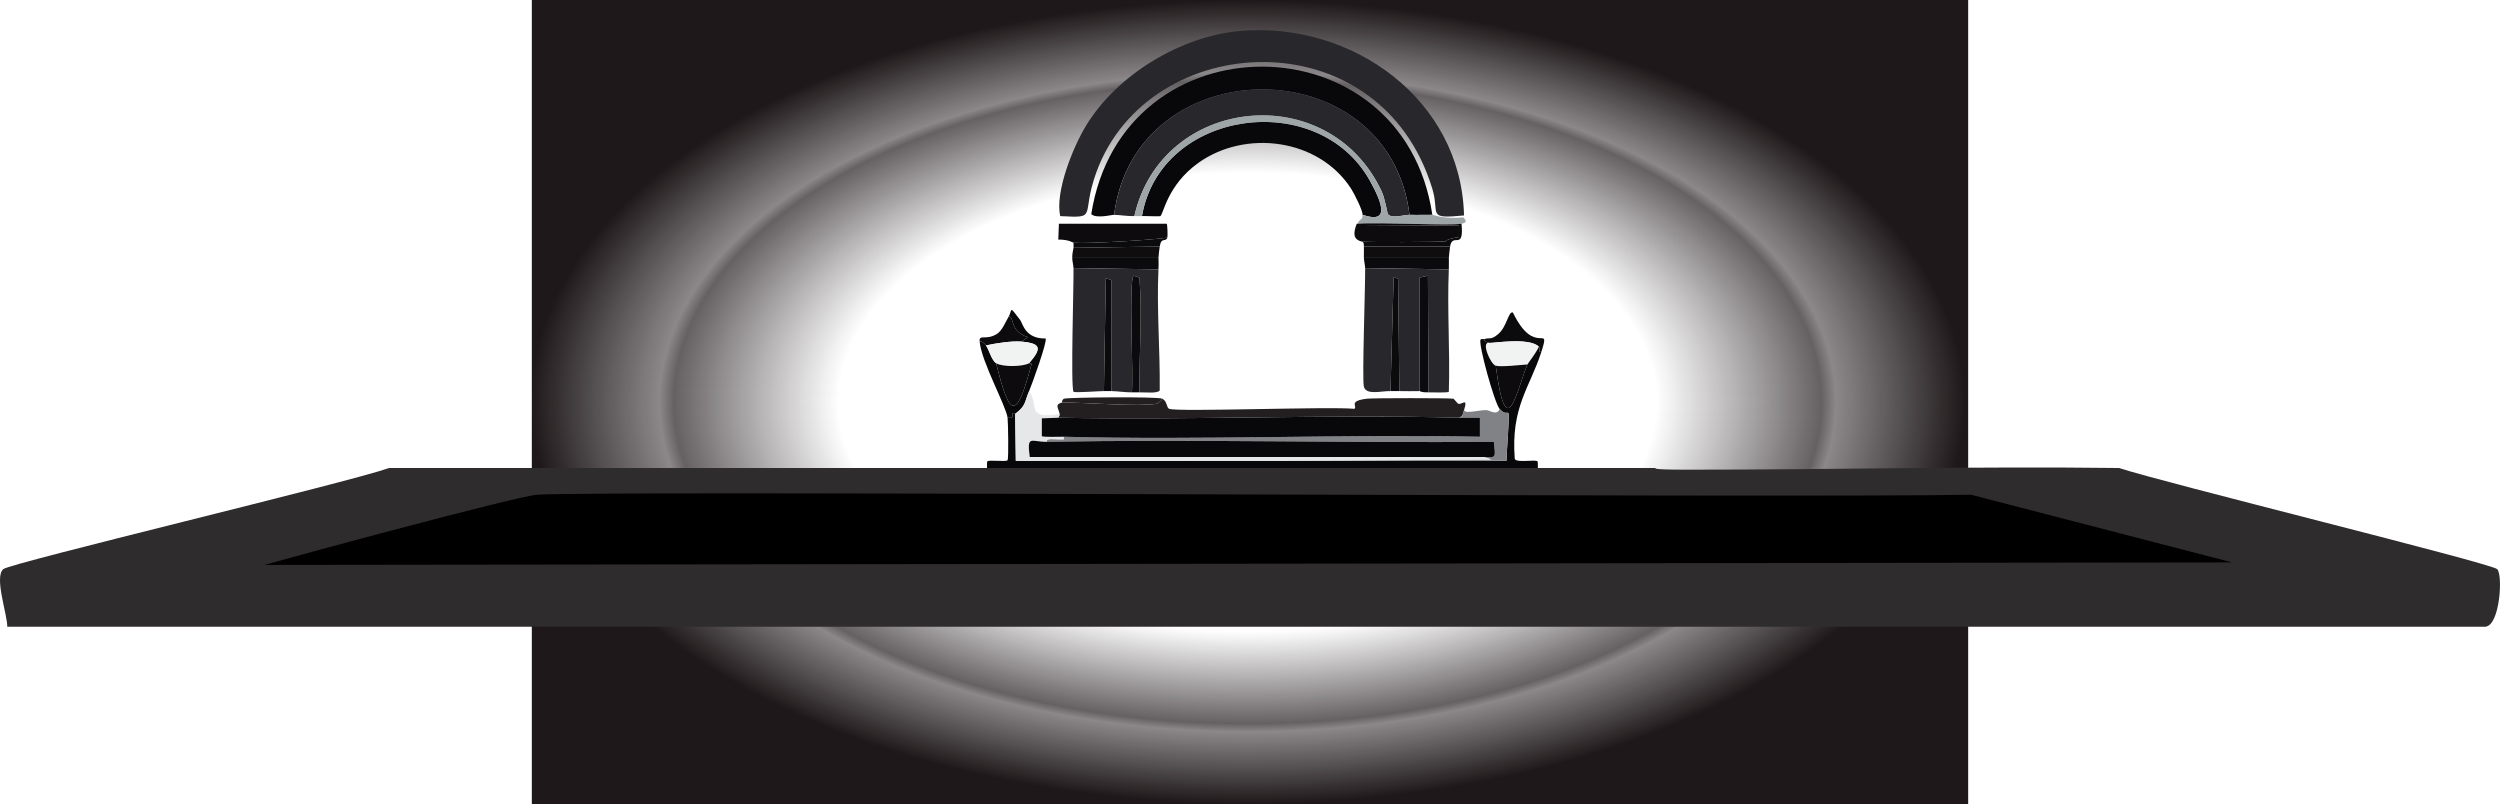 <?xml version="1.0" encoding="UTF-8"?>
<svg xmlns="http://www.w3.org/2000/svg" xmlns:xlink="http://www.w3.org/1999/xlink" viewBox="0 0 3348.77 1077">
  <defs>
    <style>
      .cls-1 {
        fill: #000;
      }

      .cls-1, .cls-2, .cls-3, .cls-4, .cls-5, .cls-6, .cls-7, .cls-8, .cls-9, .cls-10, .cls-11, .cls-12, .cls-13 {
        stroke-width: 0px;
      }

      .cls-2 {
        fill: #231f20;
      }

      .cls-3 {
        fill: url(#Super_Soft_Black_Vignette);
        mix-blend-mode: darken;
      }

      .cls-4 {
        fill: #28272b;
      }

      .cls-5 {
        fill: #2e2c2c;
      }

      .cls-6 {
        fill: #808285;
      }

      .cls-14 {
        isolation: isolate;
      }

      .cls-7 {
        fill: #9fa6a8;
      }

      .cls-8 {
        fill: #100d0f;
      }

      .cls-9 {
        fill: #08080a;
      }

      .cls-10 {
        fill: #e6e7e8;
      }

      .cls-11 {
        fill: #f1f2f2;
      }

      .cls-12 {
        fill: #0b0a0c;
      }

      .cls-13 {
        fill: #0d0b0d;
      }
    </style>
    <radialGradient id="Super_Soft_Black_Vignette" data-name="Super Soft Black Vignette" cx="1674.38" cy="538.5" fx="1674.38" fy="538.5" r="612" gradientTransform="translate(-957.52 64.67) scale(1.57 .88)" gradientUnits="userSpaceOnUse">
      <stop offset=".57" stop-color="#130c0e" stop-opacity="0"/>
      <stop offset=".8" stop-color="#130c0e" stop-opacity=".65"/>
      <stop offset=".82" stop-color="rgba(19, 12, 14, .7)" stop-opacity=".7"/>
      <stop offset="1" stop-color="#130c0e" stop-opacity=".95"/>
    </radialGradient>
  </defs>
  <g class="cls-14">
    <g id="Layer_2" data-name="Layer 2">
      <g id="fond">
        <rect class="cls-3" x="712.38" width="1924" height="1077"/>
        <g id="plateforme">
          <g>
            <g>
              <path class="cls-12" d="M2064.71,471.2c-4.84,1.63-1.34-4.75-3.4-6.79-13.09-12.98-61.96-4.44-66.24-5.1-.86-.13-8.29-2.17-6.79-5.1,6.99-2.35,8.75,1.73,18.68-6.79,11.75-10.08,13.45-30.75,19.53-28.87,29.8,61.48,51.04,12.53,38.22,52.65Z"/>
              <path class="cls-11" d="M2061.31,464.41c-3.9,8.92-14.48,21.9-15.29,23.78-9.85.7-35.4,3.61-42.46,1.7-7.13-1.94-20.36-33.26-8.49-30.57,4.28.66,53.15-7.88,66.24,5.1Z"/>
              <path class="cls-13" d="M2046.03,488.19c-13.97,32.46-28.24,112.62-42.46,1.7,7.06,1.92,32.61-1,42.46-1.7Z"/>
            </g>
            <g>
              <path class="cls-9" d="M1366.62,428.74c3.23,4.29,6.49,25.32,33.97,24.63,2.7,3.58-18.5,62.08-22.08,70.49-6.6,15.5-3.73,19.04-18.68,30.57-1.03.8-1.61-2.36-3.4-.85-.92.78,3.3,7.74-6.79,5.94-2.05-15.92-35.11-75.13-37.37-101.91,2.46-1.58,7.59,3.8,8.49,5.1,4.26,6.12,7.37,19.77,13.59,23.78,18.14,73.65,26.97,77.97,47.56.85q-1.7-.42-3.4-.85c16.69-19.54,16.83-26.49-10.19-28.87q4.25-2.97,8.49-5.94c-25.14-8.52-17.49-26.87-25.48-28.03,4.95-8.37-.37-15.69,15.29,5.1Z"/>
              <path class="cls-13" d="M1368.32,457.62c-12.79-1.13-34.41,2.13-47.56,5.1-.9-1.3-6.04-6.68-8.49-5.1-.91-10.76,7.76-1.02,22.93-10.19,7.33-4.43,11.97-16.73,16.14-23.78,7.99,1.15.34,19.5,25.48,28.03q-4.25,2.97-8.49,5.94Z"/>
              <path class="cls-11" d="M1368.32,457.62c27.02,2.38,26.88,9.34,10.19,28.87-8.41,4.92-36.06,5.23-44.16,0-6.22-4.01-9.33-17.66-13.59-23.78,13.15-2.97,34.77-6.22,47.56-5.1Z"/>
              <path class="cls-13" d="M1378.51,486.49q1.7.42,3.4.85c-20.59,77.12-29.42,72.8-47.56-.85,8.1,5.23,35.75,4.92,44.16,0Z"/>
            </g>
            <g>
              <g>
                <g>
                  <path class="cls-4" d="M1661.31,41.48c149.33-13.05,295.93,91.38,299.79,247.13-51.26,4.96-32.12-1.56-42.46-35.67-70.1-231.08-380.39-214.5-450.11-22.08-21.45,59.2,3.86,61.49-48.41,58.6-7.11-32.55,17.26-92.67,34.82-121.44,41.69-68.33,127-119.6,206.37-126.54Z"/>
                  <path class="cls-9" d="M1918.64,287.76c-5.02-.24-18.3.4-30.57,0-28.02-224.94-366.92-223.1-395.75,0-3.64-.1-23.34,5.43-30.57-.85,41.3-264.25,417.49-263.14,456.9.85Z"/>
                  <path class="cls-4" d="M1888.07,287.76c-5.99-.19-24.17,5.56-28.87-.85-.94-1.28-3.93-20.81-8.49-30.57-70.97-151.78-294.47-128.34-331.21,33.12-9.33.27-18.18-1.46-27.18-1.7,28.83-223.1,367.73-224.94,395.75,0Z"/>
                  <path class="cls-9" d="M1825.22,287.76c.18-5.97-11.41-28.77-15.29-34.82-43.27-67.49-141.55-79.86-204.67-34.82-41.82,29.84-46.96,69.39-50.96,71.34-1.47.72-19.07-.23-24.63,0,24.6-143.4,236.55-172.01,305.73-46.71,17.07,30.91,25.76,57.24-10.19,45.01Z"/>
                  <path class="cls-7" d="M1888.07,287.76c12.28.4,25.55-.24,30.57,0,2.12.1,15.49,6.02,41.61,3.4,5.22,5.73,3.38,7.37-2.55,8.49-16.02,3.03-107.86-2.26-139.28,0,2.97-7.78,6.55-3.51,6.79-11.89,35.95,12.23,27.26-14.1,10.19-45.01-69.18-125.3-281.13-96.69-305.73,46.71-3.39.14-6.8-.1-10.19,0,36.74-161.46,260.24-184.9,331.21-33.12,4.57,9.77,7.55,29.29,8.49,30.57,4.71,6.41,22.88.66,28.87.85Z"/>
                </g>
                <g>
                  <path class="cls-13" d="M1823.52,323.43c-11.58-3.08-10.27-11.74-6.79-22.08q68.79.42,137.58.85v15.29c-20.3,3.45-16.83,5.82-17.83,5.94-5.61.67-107.49,1.45-112.95,0Z"/>
                  <path class="cls-8" d="M1942.42,330.23c-.72,4.55-1.29,10.64-1.7,15.29h-113.8c-.24-5.07.32-10.23,0-15.29h115.5Z"/>
                  <path class="cls-12" d="M1940.72,345.51c-.07.76.32,8.11,0,15.29q-56.05-.85-112.1-1.7c-.04-3.68-1.5-9.29-1.7-13.59h113.8Z"/>
                  <g>
                    <path class="cls-4" d="M1940.72,360.8c-2.41,54.42,1.8,109.43,0,163.91-1.21,1.71-23.1.73-27.18.85l-.85-156.26q-5.52,1.27-11.04,2.55v152.02c-9.43,0-17.53.34-27.18,0q-.85-75.16-1.7-150.32-2.97-1.27-5.94-2.55-2.12,76.43-4.25,152.87c-11.31-.43-32.71,6.03-35.67-5.94-2.52-10.2,1.99-132.77,1.7-158.81q56.05.85,112.1,1.7Z"/>
                    <path class="cls-12" d="M1913.54,525.56c-9.89.29-11.29-1.7-11.89-1.7v-152.02q5.52-1.27,11.04-2.55l.85,156.26Z"/>
                    <path class="cls-12" d="M1874.48,523.86c-3.95-.14-7.94.15-11.89,0q2.12-76.43,4.25-152.87,2.97,1.27,5.94,2.55.85,75.16,1.7,150.32Z"/>
                  </g>
                  <path class="cls-12" d="M1957.71,299.65c3.64,37.4-12.15,10.76-15.29,30.57h-115.5c-.2-3.1.66-5.62-3.4-6.79,5.46,1.45,107.34.67,112.95,0,1-.12-2.47-2.49,17.83-5.94v-15.29q-68.79-.42-137.58-.85c.81-2.4,1.66-1.59,1.7-1.7,31.41-2.26,123.25,3.03,139.28,0Z"/>
                </g>
                <g>
                  <path class="cls-13" d="M1563.65,318.34c-25.47,3.62-108.26,8.31-125.69,6.79-1.04-.09-5.73-4.24-20.38-4.25q.42-10.62.85-21.23h144.37c1.02.73,1.49,16.92.85,18.68Z"/>
                  <path class="cls-8" d="M1553.46,330.23c-.72,4.53-1.3,10.66-1.7,15.29h-115.5c-.06-5.3.86-8.55,1.7-13.59l115.5-1.7Z"/>
                  <path class="cls-12" d="M1551.76,345.51c-.07.76.48,4.86,0,15.29q-56.9-.85-113.8-1.7c-.08-3.92-1.65-9-1.7-13.59h115.5Z"/>
                  <g>
                    <path class="cls-4" d="M1551.76,360.8c-2.48,53.75,2.3,108.38,1.7,162.21-3.2,4.1-15.82,2.53-27.18,2.55-.46-51.26,3.86-102.55,0-153.72l-7.64-2.55c-7.21,3.04.19,138.46-2.55,156.26-8.35.09-18.58-1.47-27.18-1.7v-148.62q-3.82-1.27-7.64-2.55-1.27,75.58-2.55,151.17c-5.34-.13-39.78,2.64-40.76.85-3.99-7.26.46-143.9,0-165.61q56.9.85,113.8,1.7Z"/>
                    <path class="cls-12" d="M1526.28,525.56c-3.4,0-6.8-.03-10.19,0,2.73-17.8-4.67-153.23,2.55-156.26l7.64,2.55c3.86,51.16-.46,102.45,0,153.72Z"/>
                    <path class="cls-12" d="M1488.92,523.86c-3.42-.09-6.74.09-10.19,0q1.27-75.58,2.55-151.17,3.82,1.27,7.64,2.55v148.62Z"/>
                  </g>
                  <path class="cls-12" d="M1563.65,318.34c-2.41,6.62-8.08-1.45-10.19,11.89l-115.5,1.7c.35-2.13-.23-4.6,0-6.79,17.43,1.51,100.22-3.18,125.69-6.79Z"/>
                </g>
                <path class="cls-2" d="M1556.86,534.05c-.43,2.41-6.41,6.57-7.64,6.79-22.75,4.18-98.14-1.85-126.54-1.7-.54-1.84,1.1-4.67,2.55-5.1,6.31-1.86,125.76-2.97,131.63,0Z"/>
              </g>
              <g>
                <path class="cls-9" d="M1988.28,454.22c-1.5,2.93,5.93,4.96,6.79,5.1-11.87-2.68,1.36,28.64,8.49,30.57,14.23,110.92,28.49,30.76,42.46-1.7.81-1.88,11.39-14.86,15.29-23.78,2.06,2.04-1.44,8.42,3.4,6.79-15.31,47.88-41.12,73.58-35.67,143.52,2.55,5.75,28.31.2,30.57,3.4,1.15,1.63-.86,33.73,0,39.92-.12,0,.51,1.7-1.7,1.7-245.11-.26-490.37-2.3-735.46-1.7.86-6.19-1.15-38.29,0-39.92,1.89-2.67,25.29.97,27.18-1.7,1.64-2.32.72-51.32,0-56.9,10.09,1.79,5.88-5.17,6.79-5.94,1.78-1.51,2.36,1.65,3.4.85l.85,62.85c115.22-.14,230.43.18,345.65,0,103.89-.16,207.79.12,311.68,0-.25-8.43,4.39-61.09,2.55-63.69-1.61-2.28-4.54,2.73-11.89-5.94-6.81-8.04-28.62-86.56-25.48-92.57.91-1.73,3.71-.38,5.1-.85Z"/>
                <path class="cls-2" d="M1961.1,549.34c-1.72,5.48-1.29,8.11-6.79,10.19-178.67-4.68-358,3.5-536.73,0,.42-1.84,2.01-1.98,1.7-5.1-.69-6.87-7.73-12.47,3.4-15.29,28.4-.15,103.79,5.88,126.54,1.7,1.23-.23,7.21-4.39,7.64-6.79,6.99,3.53,5.37,12.07,9.34,13.59,11.58,4.44,215.68-3.4,247.98,0,4.66-3.24-8.99-10.53,16.99-13.59,8.11-.95,109.8-.95,115.5,0,1.16.19,5.1,6.1,6.79,6.79,4.56,1.88,13.33-9.63,7.64,8.49Z"/>
                <path class="cls-6" d="M1706.33,617.28q145.65-.85,291.3-1.7-4.67-1.7-9.34-3.4c16.9,1.55,14.64-.37,12.74-20.38-199.51,1.7-399.23-3.6-598.73,0-1.65-5.79,9.91-2.67,22.93-3.4l-.85-3.4c185.73,4.86,372.16-3.64,557.96,0v-25.48c-9.33-.18-18.7.24-28.03,0,5.5-2.08,5.08-4.72,6.79-10.19,1.23,5.33,18.69.09,29.72,0,3.97-.03,15.26,8.2,17.83-1.7,7.35,8.68,10.28,3.66,11.89,5.94,1.84,2.6-2.79,55.26-2.55,63.69-103.89.12-207.79-.16-311.68,0Z"/>
                <path class="cls-10" d="M1419.28,554.43c.31,3.12-1.28,3.26-1.7,5.1q-11.04.42-22.08.85v23.78c1.21,1.7,24.48.73,28.87.85l.85,3.4c-13.02.73-24.58-2.39-22.93,3.4-20.92.38-27.05-10.21-22.93,20.38h608.92q4.67,1.7,9.34,3.4-145.65.85-291.3,1.7c-115.22.18-230.43-.14-345.65,0l-.85-62.85c14.95-11.53,12.08-15.07,18.68-30.57,13.66,19.61-4.9,38.12,40.76,30.57Z"/>
                <path class="cls-9" d="M1417.58,559.53c178.73,3.5,358.06-4.68,536.73,0,9.33.24,18.69-.18,28.03,0v25.48c-185.8-3.64-372.23,4.86-557.96,0-4.4-.12-27.67.86-28.87-.85v-23.78q11.04-.42,22.08-.85Z"/>
                <path class="cls-9" d="M1402.29,591.8c199.5-3.6,399.21,1.7,598.73,0,1.9,20.02,4.16,21.93-12.74,20.38h-608.92c-4.12-30.59,2.01-20,22.93-20.38Z"/>
              </g>
            </g>
          </g>
          <g>
            <path class="cls-5" d="M1090.13,626.9c13.91,0,27.93,0,41.75,0,146.56.05,291.81.13,438.43,0,68.86-.06,139.89-.05,208.77,0,146.17.11,292.31-.05,438.43,0,2.15,0-11.43,2.22,41.75,2.24,192.24.06,386.53-4.65,579.35-2.24,56.45,18.89,496.34,126.99,506.28,135.4,7.96,6.74,4.05,75.34-15.66,77.21H9.72c.32-16.09-17.91-66.76-5.22-77.21,10.28-8.47,462.49-116.1,516.72-135.4,189.64.04,379.28-.04,568.91,0Z"/>
            <path class="cls-1" d="M719.55,662.71c91.94-5.95,1664.82,4.56,1920.73,0q174.85,45.32,349.7,90.64-1317.89,1.68-2635.78,3.36c41.86-11.93,338.04-92.23,365.36-94Z"/>
          </g>
        </g>
      </g>
    </g>
  </g>
</svg>